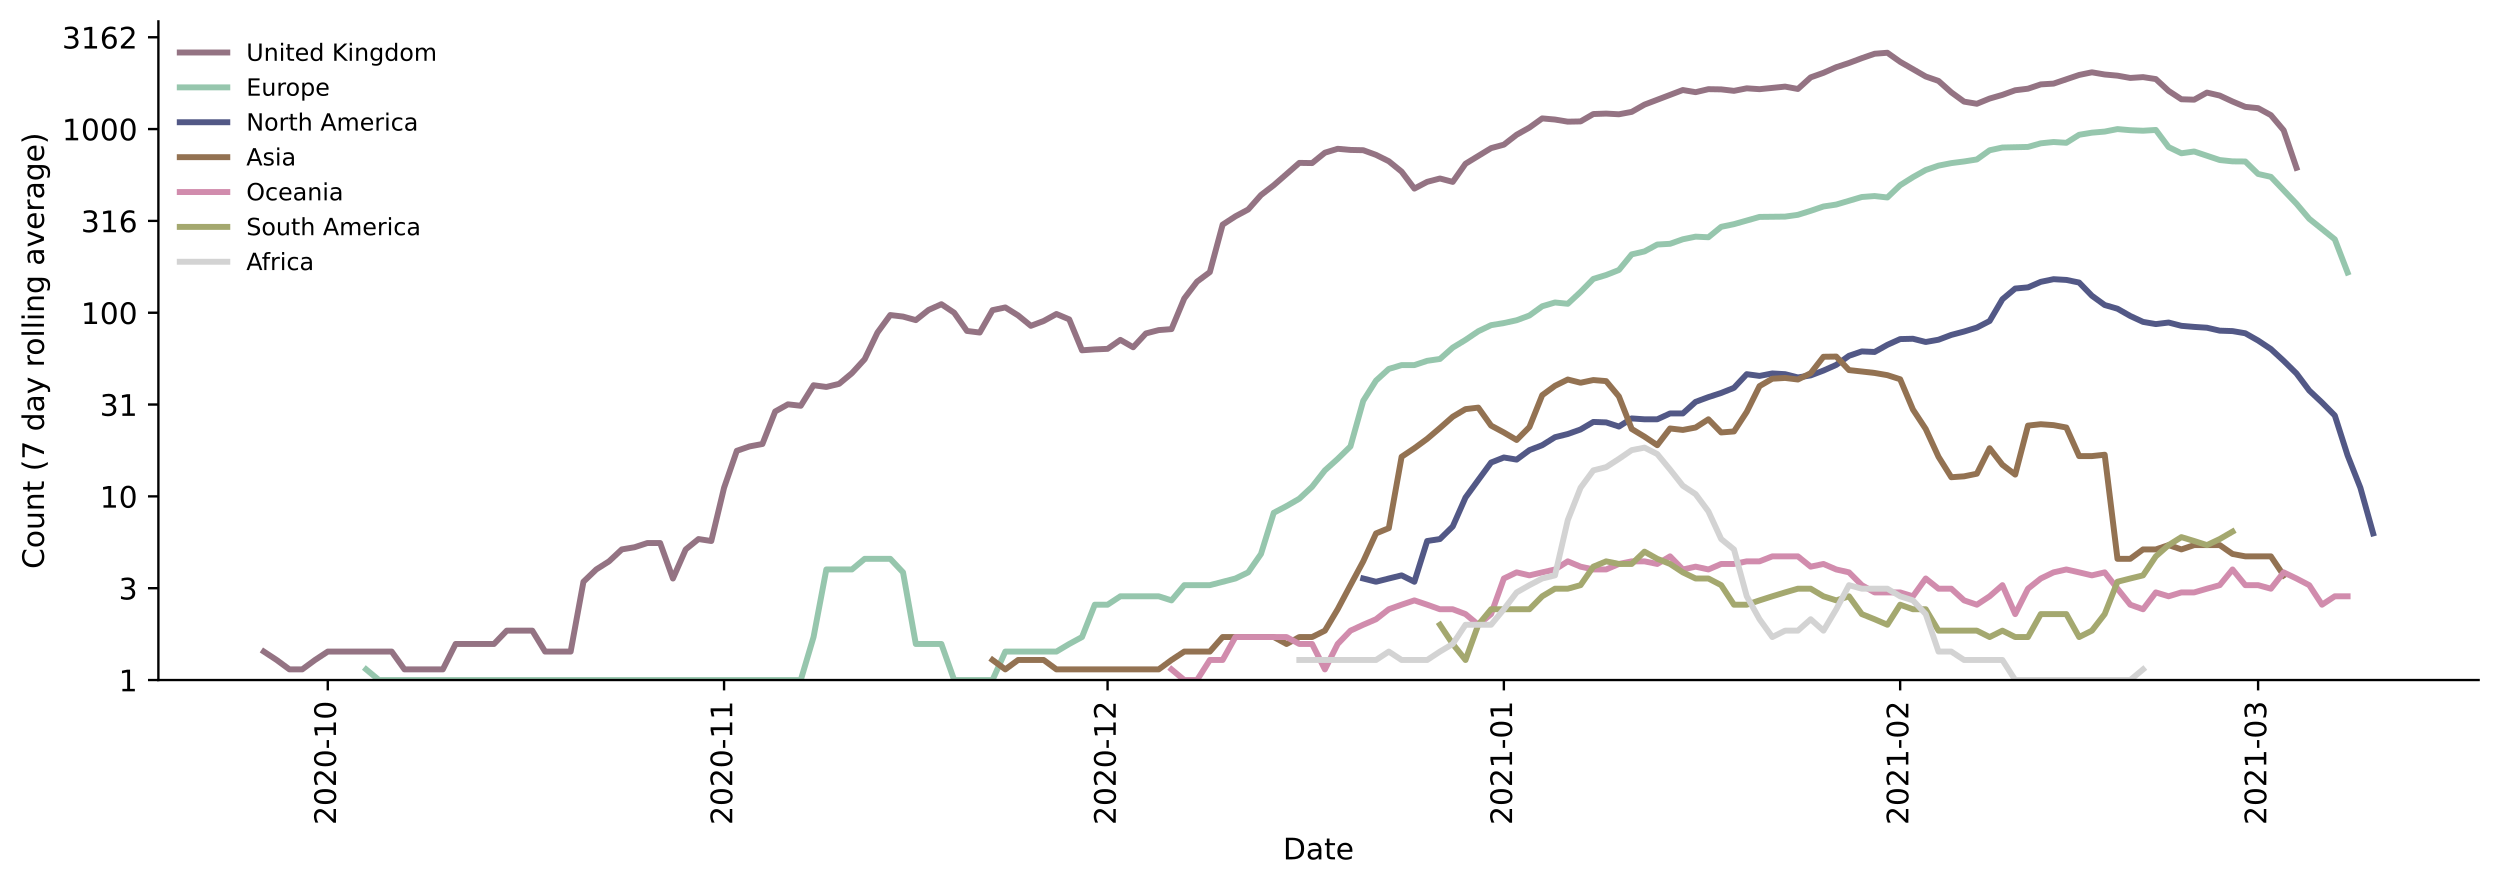 <?xml version="1.0" encoding="utf-8" standalone="no"?>
<!DOCTYPE svg PUBLIC "-//W3C//DTD SVG 1.1//EN"
  "http://www.w3.org/Graphics/SVG/1.1/DTD/svg11.dtd">
<!-- Created with matplotlib (https://matplotlib.org/) -->
<svg height="298.621pt" version="1.1" viewBox="0 0 841.728 298.621" width="841.728pt" xmlns="http://www.w3.org/2000/svg" xmlns:xlink="http://www.w3.org/1999/xlink">
 <defs>
  <style type="text/css">*{stroke-linecap:butt;stroke-linejoin:round;}</style>
 </defs>
 <g id="figure_1">
  <g id="patch_1">
   <path d="M 0 298.621 
L 841.728 298.621 
L 841.728 0 
L 0 0 
z
" style="fill:#ffffff;"/>
  </g>
  <g id="axes_1">
   <g id="patch_2">
    <path d="M 53.328 228.96 
L 834.528 228.96 
L 834.528 7.2 
L 53.328 7.2 
z
" style="fill:#ffffff;"/>
   </g>
   <g id="matplotlib.axis_1">
    <g id="xtick_1">
     <g id="line2d_1">
      <defs>
       <path d="M 0 0 
L 0 3.5 
" id="mac99e9082f" style="stroke:#000000;stroke-width:0.8;"/>
      </defs>
      <g>
       <use style="stroke:#000000;stroke-width:0.8;" x="110.358" xlink:href="#mac99e9082f" y="228.96"/>
      </g>
     </g>
     <g id="text_1">
      <!-- 2020-10 -->
      <g transform="translate(113.117 277.743)rotate(-90)scale(0.1 -0.1)">
       <defs>
        <path d="M 19.188 8.297 
L 53.609 8.297 
L 53.609 0 
L 7.328 0 
L 7.328 8.297 
Q 12.938 14.109 22.625 23.891 
Q 32.328 33.688 34.812 36.531 
Q 39.547 41.844 41.422 45.531 
Q 43.312 49.219 43.312 52.781 
Q 43.312 58.594 39.234 62.25 
Q 35.156 65.922 28.609 65.922 
Q 23.969 65.922 18.812 64.312 
Q 13.672 62.703 7.812 59.422 
L 7.812 69.391 
Q 13.766 71.781 18.938 73 
Q 24.125 74.219 28.422 74.219 
Q 39.75 74.219 46.484 68.547 
Q 53.219 62.891 53.219 53.422 
Q 53.219 48.922 51.531 44.891 
Q 49.859 40.875 45.406 35.406 
Q 44.188 33.984 37.641 27.219 
Q 31.109 20.453 19.188 8.297 
z
" id="DejaVuSans-50"/>
        <path d="M 31.781 66.406 
Q 24.172 66.406 20.328 58.906 
Q 16.5 51.422 16.5 36.375 
Q 16.5 21.391 20.328 13.891 
Q 24.172 6.391 31.781 6.391 
Q 39.453 6.391 43.281 13.891 
Q 47.125 21.391 47.125 36.375 
Q 47.125 51.422 43.281 58.906 
Q 39.453 66.406 31.781 66.406 
z
M 31.781 74.219 
Q 44.047 74.219 50.516 64.516 
Q 56.984 54.828 56.984 36.375 
Q 56.984 17.969 50.516 8.266 
Q 44.047 -1.422 31.781 -1.422 
Q 19.531 -1.422 13.062 8.266 
Q 6.594 17.969 6.594 36.375 
Q 6.594 54.828 13.062 64.516 
Q 19.531 74.219 31.781 74.219 
z
" id="DejaVuSans-48"/>
        <path d="M 4.891 31.391 
L 31.203 31.391 
L 31.203 23.391 
L 4.891 23.391 
z
" id="DejaVuSans-45"/>
        <path d="M 12.406 8.297 
L 28.516 8.297 
L 28.516 63.922 
L 10.984 60.406 
L 10.984 69.391 
L 28.422 72.906 
L 38.281 72.906 
L 38.281 8.297 
L 54.391 8.297 
L 54.391 0 
L 12.406 0 
z
" id="DejaVuSans-49"/>
       </defs>
       <use xlink:href="#DejaVuSans-50"/>
       <use x="63.623" xlink:href="#DejaVuSans-48"/>
       <use x="127.246" xlink:href="#DejaVuSans-50"/>
       <use x="190.869" xlink:href="#DejaVuSans-48"/>
       <use x="254.492" xlink:href="#DejaVuSans-45"/>
       <use x="290.576" xlink:href="#DejaVuSans-49"/>
       <use x="354.199" xlink:href="#DejaVuSans-48"/>
      </g>
     </g>
    </g>
    <g id="xtick_2">
     <g id="line2d_2">
      <g>
       <use style="stroke:#000000;stroke-width:0.8;" x="243.786" xlink:href="#mac99e9082f" y="228.96"/>
      </g>
     </g>
     <g id="text_2">
      <!-- 2020-11 -->
      <g transform="translate(246.545 277.743)rotate(-90)scale(0.1 -0.1)">
       <use xlink:href="#DejaVuSans-50"/>
       <use x="63.623" xlink:href="#DejaVuSans-48"/>
       <use x="127.246" xlink:href="#DejaVuSans-50"/>
       <use x="190.869" xlink:href="#DejaVuSans-48"/>
       <use x="254.492" xlink:href="#DejaVuSans-45"/>
       <use x="290.576" xlink:href="#DejaVuSans-49"/>
       <use x="354.199" xlink:href="#DejaVuSans-49"/>
      </g>
     </g>
    </g>
    <g id="xtick_3">
     <g id="line2d_3">
      <g>
       <use style="stroke:#000000;stroke-width:0.8;" x="372.91" xlink:href="#mac99e9082f" y="228.96"/>
      </g>
     </g>
     <g id="text_3">
      <!-- 2020-12 -->
      <g transform="translate(375.669 277.743)rotate(-90)scale(0.1 -0.1)">
       <use xlink:href="#DejaVuSans-50"/>
       <use x="63.623" xlink:href="#DejaVuSans-48"/>
       <use x="127.246" xlink:href="#DejaVuSans-50"/>
       <use x="190.869" xlink:href="#DejaVuSans-48"/>
       <use x="254.492" xlink:href="#DejaVuSans-45"/>
       <use x="290.576" xlink:href="#DejaVuSans-49"/>
       <use x="354.199" xlink:href="#DejaVuSans-50"/>
      </g>
     </g>
    </g>
    <g id="xtick_4">
     <g id="line2d_4">
      <g>
       <use style="stroke:#000000;stroke-width:0.8;" x="506.338" xlink:href="#mac99e9082f" y="228.96"/>
      </g>
     </g>
     <g id="text_4">
      <!-- 2021-01 -->
      <g transform="translate(509.097 277.743)rotate(-90)scale(0.1 -0.1)">
       <use xlink:href="#DejaVuSans-50"/>
       <use x="63.623" xlink:href="#DejaVuSans-48"/>
       <use x="127.246" xlink:href="#DejaVuSans-50"/>
       <use x="190.869" xlink:href="#DejaVuSans-49"/>
       <use x="254.492" xlink:href="#DejaVuSans-45"/>
       <use x="290.576" xlink:href="#DejaVuSans-48"/>
       <use x="354.199" xlink:href="#DejaVuSans-49"/>
      </g>
     </g>
    </g>
    <g id="xtick_5">
     <g id="line2d_5">
      <g>
       <use style="stroke:#000000;stroke-width:0.8;" x="639.766" xlink:href="#mac99e9082f" y="228.96"/>
      </g>
     </g>
     <g id="text_5">
      <!-- 2021-02 -->
      <g transform="translate(642.526 277.743)rotate(-90)scale(0.1 -0.1)">
       <use xlink:href="#DejaVuSans-50"/>
       <use x="63.623" xlink:href="#DejaVuSans-48"/>
       <use x="127.246" xlink:href="#DejaVuSans-50"/>
       <use x="190.869" xlink:href="#DejaVuSans-49"/>
       <use x="254.492" xlink:href="#DejaVuSans-45"/>
       <use x="290.576" xlink:href="#DejaVuSans-48"/>
       <use x="354.199" xlink:href="#DejaVuSans-50"/>
      </g>
     </g>
    </g>
    <g id="xtick_6">
     <g id="line2d_6">
      <g>
       <use style="stroke:#000000;stroke-width:0.8;" x="760.282" xlink:href="#mac99e9082f" y="228.96"/>
      </g>
     </g>
     <g id="text_6">
      <!-- 2021-03 -->
      <g transform="translate(763.041 277.743)rotate(-90)scale(0.1 -0.1)">
       <defs>
        <path d="M 40.578 39.312 
Q 47.656 37.797 51.625 33 
Q 55.609 28.219 55.609 21.188 
Q 55.609 10.406 48.188 4.484 
Q 40.766 -1.422 27.094 -1.422 
Q 22.516 -1.422 17.656 -0.516 
Q 12.797 0.391 7.625 2.203 
L 7.625 11.719 
Q 11.719 9.328 16.594 8.109 
Q 21.484 6.891 26.812 6.891 
Q 36.078 6.891 40.938 10.547 
Q 45.797 14.203 45.797 21.188 
Q 45.797 27.641 41.281 31.266 
Q 36.766 34.906 28.719 34.906 
L 20.219 34.906 
L 20.219 43.016 
L 29.109 43.016 
Q 36.375 43.016 40.234 45.922 
Q 44.094 48.828 44.094 54.297 
Q 44.094 59.906 40.109 62.906 
Q 36.141 65.922 28.719 65.922 
Q 24.656 65.922 20.016 65.031 
Q 15.375 64.156 9.812 62.312 
L 9.812 71.094 
Q 15.438 72.656 20.344 73.438 
Q 25.25 74.219 29.594 74.219 
Q 40.828 74.219 47.359 69.109 
Q 53.906 64.016 53.906 55.328 
Q 53.906 49.266 50.438 45.094 
Q 46.969 40.922 40.578 39.312 
z
" id="DejaVuSans-51"/>
       </defs>
       <use xlink:href="#DejaVuSans-50"/>
       <use x="63.623" xlink:href="#DejaVuSans-48"/>
       <use x="127.246" xlink:href="#DejaVuSans-50"/>
       <use x="190.869" xlink:href="#DejaVuSans-49"/>
       <use x="254.492" xlink:href="#DejaVuSans-45"/>
       <use x="290.576" xlink:href="#DejaVuSans-48"/>
       <use x="354.199" xlink:href="#DejaVuSans-51"/>
      </g>
     </g>
    </g>
    <g id="text_7">
     <!-- Date -->
     <g transform="translate(431.977 289.341)scale(0.1 -0.1)">
      <defs>
       <path d="M 19.672 64.797 
L 19.672 8.109 
L 31.594 8.109 
Q 46.688 8.109 53.688 14.938 
Q 60.688 21.781 60.688 36.531 
Q 60.688 51.172 53.688 57.984 
Q 46.688 64.797 31.594 64.797 
z
M 9.812 72.906 
L 30.078 72.906 
Q 51.266 72.906 61.172 64.094 
Q 71.094 55.281 71.094 36.531 
Q 71.094 17.672 61.125 8.828 
Q 51.172 0 30.078 0 
L 9.812 0 
z
" id="DejaVuSans-68"/>
       <path d="M 34.281 27.484 
Q 23.391 27.484 19.188 25 
Q 14.984 22.516 14.984 16.5 
Q 14.984 11.719 18.141 8.906 
Q 21.297 6.109 26.703 6.109 
Q 34.188 6.109 38.703 11.406 
Q 43.219 16.703 43.219 25.484 
L 43.219 27.484 
z
M 52.203 31.203 
L 52.203 0 
L 43.219 0 
L 43.219 8.297 
Q 40.141 3.328 35.547 0.953 
Q 30.953 -1.422 24.312 -1.422 
Q 15.922 -1.422 10.953 3.297 
Q 6 8.016 6 15.922 
Q 6 25.141 12.172 29.828 
Q 18.359 34.516 30.609 34.516 
L 43.219 34.516 
L 43.219 35.406 
Q 43.219 41.609 39.141 45 
Q 35.062 48.391 27.688 48.391 
Q 23 48.391 18.547 47.266 
Q 14.109 46.141 10.016 43.891 
L 10.016 52.203 
Q 14.938 54.109 19.578 55.047 
Q 24.219 56 28.609 56 
Q 40.484 56 46.344 49.844 
Q 52.203 43.703 52.203 31.203 
z
" id="DejaVuSans-97"/>
       <path d="M 18.312 70.219 
L 18.312 54.688 
L 36.812 54.688 
L 36.812 47.703 
L 18.312 47.703 
L 18.312 18.016 
Q 18.312 11.328 20.141 9.422 
Q 21.969 7.516 27.594 7.516 
L 36.812 7.516 
L 36.812 0 
L 27.594 0 
Q 17.188 0 13.234 3.875 
Q 9.281 7.766 9.281 18.016 
L 9.281 47.703 
L 2.688 47.703 
L 2.688 54.688 
L 9.281 54.688 
L 9.281 70.219 
z
" id="DejaVuSans-116"/>
       <path d="M 56.203 29.594 
L 56.203 25.203 
L 14.891 25.203 
Q 15.484 15.922 20.484 11.062 
Q 25.484 6.203 34.422 6.203 
Q 39.594 6.203 44.453 7.469 
Q 49.312 8.734 54.109 11.281 
L 54.109 2.781 
Q 49.266 0.734 44.188 -0.344 
Q 39.109 -1.422 33.891 -1.422 
Q 20.797 -1.422 13.156 6.188 
Q 5.516 13.812 5.516 26.812 
Q 5.516 40.234 12.766 48.109 
Q 20.016 56 32.328 56 
Q 43.359 56 49.781 48.891 
Q 56.203 41.797 56.203 29.594 
z
M 47.219 32.234 
Q 47.125 39.594 43.094 43.984 
Q 39.062 48.391 32.422 48.391 
Q 24.906 48.391 20.391 44.141 
Q 15.875 39.891 15.188 32.172 
z
" id="DejaVuSans-101"/>
      </defs>
      <use xlink:href="#DejaVuSans-68"/>
      <use x="77.002" xlink:href="#DejaVuSans-97"/>
      <use x="138.281" xlink:href="#DejaVuSans-116"/>
      <use x="177.49" xlink:href="#DejaVuSans-101"/>
     </g>
    </g>
   </g>
   <g id="matplotlib.axis_2">
    <g id="ytick_1">
     <g id="line2d_7">
      <defs>
       <path d="M 0 0 
L -3.5 0 
" id="m1fc9b72a72" style="stroke:#000000;stroke-width:0.8;"/>
      </defs>
      <g>
       <use style="stroke:#000000;stroke-width:0.8;" x="53.328" xlink:href="#m1fc9b72a72" y="228.96"/>
      </g>
     </g>
     <g id="text_8">
      <!-- 1 -->
      <g transform="translate(39.966 232.759)scale(0.1 -0.1)">
       <use xlink:href="#DejaVuSans-49"/>
      </g>
     </g>
    </g>
    <g id="ytick_2">
     <g id="line2d_8">
      <g>
       <use style="stroke:#000000;stroke-width:0.8;" x="53.328" xlink:href="#m1fc9b72a72" y="198.043"/>
      </g>
     </g>
     <g id="text_9">
      <!-- 3 -->
      <g transform="translate(39.966 201.842)scale(0.1 -0.1)">
       <use xlink:href="#DejaVuSans-51"/>
      </g>
     </g>
    </g>
    <g id="ytick_3">
     <g id="line2d_9">
      <g>
       <use style="stroke:#000000;stroke-width:0.8;" x="53.328" xlink:href="#m1fc9b72a72" y="167.126"/>
      </g>
     </g>
     <g id="text_10">
      <!-- 10 -->
      <g transform="translate(33.603 170.925)scale(0.1 -0.1)">
       <use xlink:href="#DejaVuSans-49"/>
       <use x="63.623" xlink:href="#DejaVuSans-48"/>
      </g>
     </g>
    </g>
    <g id="ytick_4">
     <g id="line2d_10">
      <g>
       <use style="stroke:#000000;stroke-width:0.8;" x="53.328" xlink:href="#m1fc9b72a72" y="136.209"/>
      </g>
     </g>
     <g id="text_11">
      <!-- 31 -->
      <g transform="translate(33.603 140.008)scale(0.1 -0.1)">
       <use xlink:href="#DejaVuSans-51"/>
       <use x="63.623" xlink:href="#DejaVuSans-49"/>
      </g>
     </g>
    </g>
    <g id="ytick_5">
     <g id="line2d_11">
      <g>
       <use style="stroke:#000000;stroke-width:0.8;" x="53.328" xlink:href="#m1fc9b72a72" y="105.292"/>
      </g>
     </g>
     <g id="text_12">
      <!-- 100 -->
      <g transform="translate(27.241 109.091)scale(0.1 -0.1)">
       <use xlink:href="#DejaVuSans-49"/>
       <use x="63.623" xlink:href="#DejaVuSans-48"/>
       <use x="127.246" xlink:href="#DejaVuSans-48"/>
      </g>
     </g>
    </g>
    <g id="ytick_6">
     <g id="line2d_12">
      <g>
       <use style="stroke:#000000;stroke-width:0.8;" x="53.328" xlink:href="#m1fc9b72a72" y="74.375"/>
      </g>
     </g>
     <g id="text_13">
      <!-- 316 -->
      <g transform="translate(27.241 78.174)scale(0.1 -0.1)">
       <defs>
        <path d="M 33.016 40.375 
Q 26.375 40.375 22.484 35.828 
Q 18.609 31.297 18.609 23.391 
Q 18.609 15.531 22.484 10.953 
Q 26.375 6.391 33.016 6.391 
Q 39.656 6.391 43.531 10.953 
Q 47.406 15.531 47.406 23.391 
Q 47.406 31.297 43.531 35.828 
Q 39.656 40.375 33.016 40.375 
z
M 52.594 71.297 
L 52.594 62.312 
Q 48.875 64.062 45.094 64.984 
Q 41.312 65.922 37.594 65.922 
Q 27.828 65.922 22.672 59.328 
Q 17.531 52.734 16.797 39.406 
Q 19.672 43.656 24.016 45.922 
Q 28.375 48.188 33.594 48.188 
Q 44.578 48.188 50.953 41.516 
Q 57.328 34.859 57.328 23.391 
Q 57.328 12.156 50.688 5.359 
Q 44.047 -1.422 33.016 -1.422 
Q 20.359 -1.422 13.672 8.266 
Q 6.984 17.969 6.984 36.375 
Q 6.984 53.656 15.188 63.938 
Q 23.391 74.219 37.203 74.219 
Q 40.922 74.219 44.703 73.484 
Q 48.484 72.75 52.594 71.297 
z
" id="DejaVuSans-54"/>
       </defs>
       <use xlink:href="#DejaVuSans-51"/>
       <use x="63.623" xlink:href="#DejaVuSans-49"/>
       <use x="127.246" xlink:href="#DejaVuSans-54"/>
      </g>
     </g>
    </g>
    <g id="ytick_7">
     <g id="line2d_13">
      <g>
       <use style="stroke:#000000;stroke-width:0.8;" x="53.328" xlink:href="#m1fc9b72a72" y="43.458"/>
      </g>
     </g>
     <g id="text_14">
      <!-- 1000 -->
      <g transform="translate(20.878 47.257)scale(0.1 -0.1)">
       <use xlink:href="#DejaVuSans-49"/>
       <use x="63.623" xlink:href="#DejaVuSans-48"/>
       <use x="127.246" xlink:href="#DejaVuSans-48"/>
       <use x="190.869" xlink:href="#DejaVuSans-48"/>
      </g>
     </g>
    </g>
    <g id="ytick_8">
     <g id="line2d_14">
      <g>
       <use style="stroke:#000000;stroke-width:0.8;" x="53.328" xlink:href="#m1fc9b72a72" y="12.541"/>
      </g>
     </g>
     <g id="text_15">
      <!-- 3162 -->
      <g transform="translate(20.878 16.34)scale(0.1 -0.1)">
       <use xlink:href="#DejaVuSans-51"/>
       <use x="63.623" xlink:href="#DejaVuSans-49"/>
       <use x="127.246" xlink:href="#DejaVuSans-54"/>
       <use x="190.869" xlink:href="#DejaVuSans-50"/>
      </g>
     </g>
    </g>
    <g id="text_16">
     <!-- Count (7 day rolling average) -->
     <g transform="translate(14.798 191.548)rotate(-90)scale(0.1 -0.1)">
      <defs>
       <path d="M 64.406 67.281 
L 64.406 56.891 
Q 59.422 61.531 53.781 63.812 
Q 48.141 66.109 41.797 66.109 
Q 29.297 66.109 22.656 58.469 
Q 16.016 50.828 16.016 36.375 
Q 16.016 21.969 22.656 14.328 
Q 29.297 6.688 41.797 6.688 
Q 48.141 6.688 53.781 8.984 
Q 59.422 11.281 64.406 15.922 
L 64.406 5.609 
Q 59.234 2.094 53.438 0.328 
Q 47.656 -1.422 41.219 -1.422 
Q 24.656 -1.422 15.125 8.703 
Q 5.609 18.844 5.609 36.375 
Q 5.609 53.953 15.125 64.078 
Q 24.656 74.219 41.219 74.219 
Q 47.75 74.219 53.531 72.484 
Q 59.328 70.75 64.406 67.281 
z
" id="DejaVuSans-67"/>
       <path d="M 30.609 48.391 
Q 23.391 48.391 19.188 42.75 
Q 14.984 37.109 14.984 27.297 
Q 14.984 17.484 19.156 11.844 
Q 23.344 6.203 30.609 6.203 
Q 37.797 6.203 41.984 11.859 
Q 46.188 17.531 46.188 27.297 
Q 46.188 37.016 41.984 42.703 
Q 37.797 48.391 30.609 48.391 
z
M 30.609 56 
Q 42.328 56 49.016 48.375 
Q 55.719 40.766 55.719 27.297 
Q 55.719 13.875 49.016 6.219 
Q 42.328 -1.422 30.609 -1.422 
Q 18.844 -1.422 12.172 6.219 
Q 5.516 13.875 5.516 27.297 
Q 5.516 40.766 12.172 48.375 
Q 18.844 56 30.609 56 
z
" id="DejaVuSans-111"/>
       <path d="M 8.5 21.578 
L 8.5 54.688 
L 17.484 54.688 
L 17.484 21.922 
Q 17.484 14.156 20.5 10.266 
Q 23.531 6.391 29.594 6.391 
Q 36.859 6.391 41.078 11.031 
Q 45.312 15.672 45.312 23.688 
L 45.312 54.688 
L 54.297 54.688 
L 54.297 0 
L 45.312 0 
L 45.312 8.406 
Q 42.047 3.422 37.719 1 
Q 33.406 -1.422 27.688 -1.422 
Q 18.266 -1.422 13.375 4.438 
Q 8.5 10.297 8.5 21.578 
z
M 31.109 56 
z
" id="DejaVuSans-117"/>
       <path d="M 54.891 33.016 
L 54.891 0 
L 45.906 0 
L 45.906 32.719 
Q 45.906 40.484 42.875 44.328 
Q 39.844 48.188 33.797 48.188 
Q 26.516 48.188 22.312 43.547 
Q 18.109 38.922 18.109 30.906 
L 18.109 0 
L 9.078 0 
L 9.078 54.688 
L 18.109 54.688 
L 18.109 46.188 
Q 21.344 51.125 25.703 53.562 
Q 30.078 56 35.797 56 
Q 45.219 56 50.047 50.172 
Q 54.891 44.344 54.891 33.016 
z
" id="DejaVuSans-110"/>
       <path id="DejaVuSans-32"/>
       <path d="M 31 75.875 
Q 24.469 64.656 21.281 53.656 
Q 18.109 42.672 18.109 31.391 
Q 18.109 20.125 21.312 9.062 
Q 24.516 -2 31 -13.188 
L 23.188 -13.188 
Q 15.875 -1.703 12.234 9.375 
Q 8.594 20.453 8.594 31.391 
Q 8.594 42.281 12.203 53.312 
Q 15.828 64.359 23.188 75.875 
z
" id="DejaVuSans-40"/>
       <path d="M 8.203 72.906 
L 55.078 72.906 
L 55.078 68.703 
L 28.609 0 
L 18.312 0 
L 43.219 64.594 
L 8.203 64.594 
z
" id="DejaVuSans-55"/>
       <path d="M 45.406 46.391 
L 45.406 75.984 
L 54.391 75.984 
L 54.391 0 
L 45.406 0 
L 45.406 8.203 
Q 42.578 3.328 38.25 0.953 
Q 33.938 -1.422 27.875 -1.422 
Q 17.969 -1.422 11.734 6.484 
Q 5.516 14.406 5.516 27.297 
Q 5.516 40.188 11.734 48.094 
Q 17.969 56 27.875 56 
Q 33.938 56 38.25 53.625 
Q 42.578 51.266 45.406 46.391 
z
M 14.797 27.297 
Q 14.797 17.391 18.875 11.75 
Q 22.953 6.109 30.078 6.109 
Q 37.203 6.109 41.297 11.75 
Q 45.406 17.391 45.406 27.297 
Q 45.406 37.203 41.297 42.844 
Q 37.203 48.484 30.078 48.484 
Q 22.953 48.484 18.875 42.844 
Q 14.797 37.203 14.797 27.297 
z
" id="DejaVuSans-100"/>
       <path d="M 32.172 -5.078 
Q 28.375 -14.844 24.75 -17.812 
Q 21.141 -20.797 15.094 -20.797 
L 7.906 -20.797 
L 7.906 -13.281 
L 13.188 -13.281 
Q 16.891 -13.281 18.938 -11.516 
Q 21 -9.766 23.484 -3.219 
L 25.094 0.875 
L 2.984 54.688 
L 12.5 54.688 
L 29.594 11.922 
L 46.688 54.688 
L 56.203 54.688 
z
" id="DejaVuSans-121"/>
       <path d="M 41.109 46.297 
Q 39.594 47.172 37.812 47.578 
Q 36.031 48 33.891 48 
Q 26.266 48 22.188 43.047 
Q 18.109 38.094 18.109 28.812 
L 18.109 0 
L 9.078 0 
L 9.078 54.688 
L 18.109 54.688 
L 18.109 46.188 
Q 20.953 51.172 25.484 53.578 
Q 30.031 56 36.531 56 
Q 37.453 56 38.578 55.875 
Q 39.703 55.766 41.062 55.516 
z
" id="DejaVuSans-114"/>
       <path d="M 9.422 75.984 
L 18.406 75.984 
L 18.406 0 
L 9.422 0 
z
" id="DejaVuSans-108"/>
       <path d="M 9.422 54.688 
L 18.406 54.688 
L 18.406 0 
L 9.422 0 
z
M 9.422 75.984 
L 18.406 75.984 
L 18.406 64.594 
L 9.422 64.594 
z
" id="DejaVuSans-105"/>
       <path d="M 45.406 27.984 
Q 45.406 37.75 41.375 43.109 
Q 37.359 48.484 30.078 48.484 
Q 22.859 48.484 18.828 43.109 
Q 14.797 37.75 14.797 27.984 
Q 14.797 18.266 18.828 12.891 
Q 22.859 7.516 30.078 7.516 
Q 37.359 7.516 41.375 12.891 
Q 45.406 18.266 45.406 27.984 
z
M 54.391 6.781 
Q 54.391 -7.172 48.188 -13.984 
Q 42 -20.797 29.203 -20.797 
Q 24.469 -20.797 20.266 -20.094 
Q 16.062 -19.391 12.109 -17.922 
L 12.109 -9.188 
Q 16.062 -11.328 19.922 -12.344 
Q 23.781 -13.375 27.781 -13.375 
Q 36.625 -13.375 41.016 -8.766 
Q 45.406 -4.156 45.406 5.172 
L 45.406 9.625 
Q 42.625 4.781 38.281 2.391 
Q 33.938 0 27.875 0 
Q 17.828 0 11.672 7.656 
Q 5.516 15.328 5.516 27.984 
Q 5.516 40.672 11.672 48.328 
Q 17.828 56 27.875 56 
Q 33.938 56 38.281 53.609 
Q 42.625 51.219 45.406 46.391 
L 45.406 54.688 
L 54.391 54.688 
z
" id="DejaVuSans-103"/>
       <path d="M 2.984 54.688 
L 12.5 54.688 
L 29.594 8.797 
L 46.688 54.688 
L 56.203 54.688 
L 35.688 0 
L 23.484 0 
z
" id="DejaVuSans-118"/>
       <path d="M 8.016 75.875 
L 15.828 75.875 
Q 23.141 64.359 26.781 53.312 
Q 30.422 42.281 30.422 31.391 
Q 30.422 20.453 26.781 9.375 
Q 23.141 -1.703 15.828 -13.188 
L 8.016 -13.188 
Q 14.5 -2 17.703 9.062 
Q 20.906 20.125 20.906 31.391 
Q 20.906 42.672 17.703 53.656 
Q 14.5 64.656 8.016 75.875 
z
" id="DejaVuSans-41"/>
      </defs>
      <use xlink:href="#DejaVuSans-67"/>
      <use x="69.824" xlink:href="#DejaVuSans-111"/>
      <use x="131.006" xlink:href="#DejaVuSans-117"/>
      <use x="194.385" xlink:href="#DejaVuSans-110"/>
      <use x="257.764" xlink:href="#DejaVuSans-116"/>
      <use x="296.973" xlink:href="#DejaVuSans-32"/>
      <use x="328.76" xlink:href="#DejaVuSans-40"/>
      <use x="367.773" xlink:href="#DejaVuSans-55"/>
      <use x="431.396" xlink:href="#DejaVuSans-32"/>
      <use x="463.184" xlink:href="#DejaVuSans-100"/>
      <use x="526.66" xlink:href="#DejaVuSans-97"/>
      <use x="587.939" xlink:href="#DejaVuSans-121"/>
      <use x="647.119" xlink:href="#DejaVuSans-32"/>
      <use x="678.906" xlink:href="#DejaVuSans-114"/>
      <use x="717.77" xlink:href="#DejaVuSans-111"/>
      <use x="778.951" xlink:href="#DejaVuSans-108"/>
      <use x="806.734" xlink:href="#DejaVuSans-108"/>
      <use x="834.518" xlink:href="#DejaVuSans-105"/>
      <use x="862.301" xlink:href="#DejaVuSans-110"/>
      <use x="925.68" xlink:href="#DejaVuSans-103"/>
      <use x="989.156" xlink:href="#DejaVuSans-32"/>
      <use x="1020.943" xlink:href="#DejaVuSans-97"/>
      <use x="1082.223" xlink:href="#DejaVuSans-118"/>
      <use x="1141.402" xlink:href="#DejaVuSans-101"/>
      <use x="1202.926" xlink:href="#DejaVuSans-114"/>
      <use x="1244.039" xlink:href="#DejaVuSans-97"/>
      <use x="1305.318" xlink:href="#DejaVuSans-103"/>
      <use x="1368.795" xlink:href="#DejaVuSans-101"/>
      <use x="1430.318" xlink:href="#DejaVuSans-41"/>
     </g>
    </g>
   </g>
   <g id="line2d_15">
    <path clip-path="url(#p0f05a45fe4)" d="M 88.837 219.382 
L 93.141 222.211 
L 97.445 225.374 
L 101.75 225.374 
L 106.054 222.211 
L 110.358 219.382 
L 131.879 219.382 
L 136.183 225.374 
L 149.095 225.374 
L 153.399 216.822 
L 166.312 216.822 
L 170.616 212.336 
L 179.224 212.336 
L 183.528 219.382 
L 192.136 219.382 
L 196.441 195.872 
L 200.745 191.732 
L 205.049 188.999 
L 209.353 184.983 
L 213.657 184.248 
L 217.961 182.834 
L 222.265 182.834 
L 226.569 194.776 
L 230.874 184.983 
L 235.178 181.491 
L 239.482 182.154 
L 243.786 164.22 
L 248.09 151.771 
L 252.394 150.296 
L 256.698 149.489 
L 261.003 138.534 
L 265.307 136.131 
L 269.611 136.62 
L 273.915 129.707 
L 278.219 130.285 
L 282.523 129.235 
L 286.827 125.649 
L 291.131 120.931 
L 295.436 111.964 
L 299.74 106.07 
L 304.044 106.589 
L 308.348 107.782 
L 312.652 104.35 
L 316.956 102.42 
L 321.26 105.292 
L 325.564 111.428 
L 329.869 111.964 
L 334.173 104.424 
L 338.477 103.511 
L 342.781 106.189 
L 347.085 109.701 
L 351.389 108.079 
L 355.693 105.717 
L 359.998 107.531 
L 364.302 117.944 
L 368.606 117.639 
L 372.91 117.457 
L 377.214 114.435 
L 381.518 116.919 
L 385.822 112.261 
L 390.126 111.141 
L 394.431 110.809 
L 398.735 100.492 
L 403.039 94.816 
L 407.343 91.612 
L 411.647 75.637 
L 415.951 72.838 
L 420.255 70.534 
L 424.56 65.671 
L 428.864 62.365 
L 437.472 54.838 
L 441.776 54.908 
L 446.08 51.414 
L 450.384 50.096 
L 454.688 50.482 
L 458.993 50.576 
L 463.297 52.147 
L 467.601 54.287 
L 471.905 57.79 
L 476.209 63.498 
L 480.513 61.226 
L 484.817 60.098 
L 489.122 61.241 
L 493.426 55.127 
L 502.034 49.876 
L 506.338 48.703 
L 510.642 45.361 
L 514.946 42.956 
L 519.25 39.865 
L 523.555 40.251 
L 527.859 40.965 
L 532.163 40.881 
L 536.467 38.393 
L 540.771 38.241 
L 545.075 38.479 
L 549.379 37.669 
L 553.683 35.226 
L 566.596 30.307 
L 570.9 31.038 
L 575.204 30.022 
L 579.508 30.094 
L 583.812 30.588 
L 588.117 29.737 
L 592.421 30.026 
L 601.029 29.159 
L 605.333 29.961 
L 609.637 26.05 
L 613.941 24.525 
L 618.245 22.62 
L 622.55 21.203 
L 626.854 19.583 
L 631.158 18.098 
L 635.462 17.76 
L 639.766 20.812 
L 648.374 25.755 
L 652.679 27.248 
L 656.983 31.089 
L 661.287 34.217 
L 665.591 34.937 
L 669.895 33.182 
L 674.199 31.94 
L 678.503 30.389 
L 682.807 29.864 
L 687.112 28.414 
L 691.416 28.151 
L 700.024 25.236 
L 704.328 24.346 
L 708.632 25.081 
L 712.936 25.473 
L 717.241 26.244 
L 721.545 25.962 
L 725.849 26.624 
L 730.153 30.605 
L 734.457 33.422 
L 738.761 33.562 
L 743.065 31.172 
L 747.369 32.176 
L 751.674 34.177 
L 755.978 35.982 
L 760.282 36.412 
L 764.586 38.761 
L 768.89 43.864 
L 773.194 56.494 
L 773.194 56.494 
" style="fill:none;stroke:#947383;stroke-linecap:square;stroke-width:2;"/>
   </g>
   <g id="line2d_16">
    <path clip-path="url(#p0f05a45fe4)" d="M 123.27 225.374 
L 127.574 228.96 
L 269.611 228.96 
L 273.915 214.486 
L 278.219 191.732 
L 286.827 191.732 
L 291.131 188.146 
L 299.74 188.146 
L 304.044 192.709 
L 308.348 216.822 
L 316.956 216.822 
L 321.26 228.96 
L 334.173 228.96 
L 338.477 219.382 
L 355.693 219.382 
L 359.998 216.822 
L 364.302 214.486 
L 368.606 203.597 
L 372.91 203.597 
L 377.214 200.768 
L 390.126 200.768 
L 394.431 202.145 
L 398.735 197.015 
L 407.343 197.015 
L 415.951 194.776 
L 420.255 192.709 
L 424.56 186.518 
L 428.864 172.643 
L 433.168 170.385 
L 437.472 167.904 
L 441.776 163.878 
L 446.08 158.366 
L 450.384 154.504 
L 454.688 150.296 
L 458.993 134.948 
L 463.297 128.135 
L 467.601 124.214 
L 471.905 122.926 
L 476.209 122.926 
L 480.513 121.486 
L 484.817 120.862 
L 489.122 117.038 
L 493.426 114.435 
L 497.73 111.525 
L 502.034 109.476 
L 506.338 108.768 
L 510.642 107.825 
L 514.946 106.229 
L 519.25 103.119 
L 523.555 101.841 
L 527.859 102.283 
L 532.163 98.276 
L 536.467 93.897 
L 540.771 92.598 
L 545.075 90.907 
L 549.379 85.643 
L 553.683 84.647 
L 557.988 82.331 
L 562.292 82.087 
L 566.596 80.563 
L 570.9 79.677 
L 575.204 79.884 
L 579.508 76.371 
L 583.812 75.472 
L 592.421 73.033 
L 601.029 72.929 
L 605.333 72.327 
L 609.637 70.99 
L 613.941 69.522 
L 618.245 68.872 
L 626.854 66.328 
L 631.158 66.006 
L 635.462 66.49 
L 639.766 62.357 
L 644.07 59.652 
L 648.374 57.24 
L 652.679 55.768 
L 656.983 54.92 
L 661.287 54.367 
L 665.591 53.685 
L 669.895 50.596 
L 674.199 49.667 
L 682.807 49.469 
L 687.112 48.254 
L 691.416 47.813 
L 695.72 48.081 
L 700.024 45.378 
L 704.328 44.67 
L 708.632 44.303 
L 712.936 43.462 
L 717.241 43.836 
L 721.545 44.016 
L 725.849 43.751 
L 730.153 49.527 
L 734.457 51.606 
L 738.761 51.005 
L 747.369 53.882 
L 751.674 54.333 
L 755.978 54.373 
L 760.282 58.567 
L 764.586 59.54 
L 773.194 68.587 
L 777.498 73.664 
L 786.107 80.578 
L 790.411 91.751 
L 790.411 91.751 
" style="fill:none;stroke:#96c6ad;stroke-linecap:square;stroke-width:2;"/>
   </g>
   <g id="line2d_17">
    <path clip-path="url(#p0f05a45fe4)" d="M 458.993 194.776 
L 463.297 195.872 
L 467.601 194.776 
L 471.905 193.722 
L 476.209 195.872 
L 480.513 182.154 
L 484.817 181.491 
L 489.122 177.258 
L 493.426 167.512 
L 497.73 161.598 
L 502.034 155.731 
L 506.338 154.029 
L 510.642 154.745 
L 514.946 151.555 
L 519.25 149.889 
L 523.555 147.202 
L 527.859 146.128 
L 532.163 144.593 
L 536.467 142.063 
L 540.771 142.215 
L 545.075 143.616 
L 549.379 140.883 
L 553.683 141.173 
L 557.988 141.173 
L 562.292 139.204 
L 566.596 139.204 
L 570.9 135.298 
L 575.204 133.704 
L 579.508 132.305 
L 583.812 130.578 
L 588.117 125.979 
L 592.421 126.565 
L 596.725 125.731 
L 601.029 125.979 
L 605.333 127.078 
L 609.637 126.396 
L 613.941 124.763 
L 618.245 122.853 
L 622.55 119.788 
L 626.854 118.315 
L 631.158 118.503 
L 635.462 116.104 
L 639.766 114.167 
L 644.07 114.06 
L 648.374 115.146 
L 652.679 114.381 
L 656.983 112.763 
L 661.287 111.622 
L 665.591 110.296 
L 669.895 108.079 
L 674.199 100.75 
L 678.503 97.148 
L 682.807 96.754 
L 687.112 94.894 
L 691.416 93.997 
L 695.72 94.25 
L 700.024 95.129 
L 704.328 99.577 
L 708.632 102.698 
L 712.936 103.945 
L 717.241 106.388 
L 721.545 108.378 
L 725.849 109.12 
L 730.153 108.594 
L 734.457 109.701 
L 738.761 110.065 
L 743.065 110.342 
L 747.369 111.332 
L 751.674 111.477 
L 755.978 112.211 
L 760.282 114.652 
L 764.586 117.517 
L 768.89 121.486 
L 773.194 125.731 
L 777.498 131.478 
L 781.803 135.533 
L 786.107 139.891 
L 790.411 153.332 
L 794.715 164.22 
L 799.019 179.594 
" style="fill:none;stroke:#525886;stroke-linecap:square;stroke-width:2;"/>
   </g>
   <g id="line2d_18">
    <path clip-path="url(#p0f05a45fe4)" d="M 334.173 222.211 
L 338.477 225.374 
L 342.781 222.211 
L 347.085 222.211 
L 351.389 222.211 
L 355.693 225.374 
L 359.998 225.374 
L 364.302 225.374 
L 368.606 225.374 
L 372.91 225.374 
L 377.214 225.374 
L 381.518 225.374 
L 385.822 225.374 
L 390.126 225.374 
L 394.431 222.211 
L 398.735 219.382 
L 403.039 219.382 
L 407.343 219.382 
L 411.647 214.486 
L 415.951 214.486 
L 420.255 214.486 
L 424.56 214.486 
L 428.864 214.486 
L 433.168 216.822 
L 437.472 214.486 
L 441.776 214.486 
L 446.08 212.336 
L 450.384 205.132 
L 454.688 197.015 
L 458.993 188.999 
L 463.297 179.594 
L 467.601 177.823 
L 471.905 153.795 
L 476.209 150.918 
L 480.513 147.756 
L 484.817 144.1 
L 489.122 140.311 
L 493.426 137.752 
L 497.73 137.243 
L 502.034 143.298 
L 506.338 145.606 
L 510.642 148.131 
L 514.946 143.776 
L 519.25 133.049 
L 523.555 129.898 
L 527.859 127.778 
L 532.163 128.863 
L 536.467 127.956 
L 540.771 128.315 
L 545.075 133.484 
L 549.379 144.427 
L 553.683 147.02 
L 557.988 149.889 
L 562.292 144.263 
L 566.596 144.759 
L 570.9 143.938 
L 575.204 141.173 
L 579.508 145.606 
L 583.812 145.264 
L 588.117 138.667 
L 592.421 129.994 
L 596.725 127.514 
L 601.029 127.252 
L 605.333 127.778 
L 609.637 125.649 
L 613.941 120.119 
L 618.245 120.053 
L 622.55 124.605 
L 626.854 125.082 
L 631.158 125.567 
L 635.462 126.312 
L 639.766 127.69 
L 644.07 137.881 
L 648.374 144.427 
L 652.679 153.795 
L 656.983 160.677 
L 661.287 160.377 
L 665.591 159.497 
L 669.895 150.918 
L 674.199 156.494 
L 678.503 159.787 
L 682.807 143.298 
L 687.112 142.828 
L 691.416 143.141 
L 695.72 143.938 
L 700.024 153.562 
L 704.328 153.562 
L 708.632 153.103 
L 712.936 188.146 
L 717.241 188.146 
L 721.545 184.983 
L 725.849 184.983 
L 730.153 183.531 
L 734.457 184.983 
L 738.761 183.531 
L 743.065 183.531 
L 747.369 183.531 
L 751.674 186.518 
L 755.978 187.32 
L 760.282 187.32 
L 764.586 187.32 
L 768.89 193.722 
" style="fill:none;stroke:#937252;stroke-linecap:square;stroke-width:2;"/>
   </g>
   <g id="line2d_19">
    <path clip-path="url(#p0f05a45fe4)" d="M 394.431 225.374 
L 398.735 228.96 
L 403.039 228.96 
L 407.343 222.211 
L 411.647 222.211 
L 415.951 214.486 
L 420.255 214.486 
L 424.56 214.486 
L 428.864 214.486 
L 433.168 214.486 
L 437.472 216.822 
L 441.776 216.822 
L 446.08 225.374 
L 450.384 216.822 
L 454.688 212.336 
L 458.993 210.346 
L 463.297 208.493 
L 467.601 205.132 
L 471.905 203.597 
L 476.209 202.145 
L 480.513 203.597 
L 484.817 205.132 
L 489.122 205.132 
L 493.426 206.76 
L 497.73 210.346 
L 502.034 206.76 
L 506.338 194.776 
L 510.642 192.709 
L 514.946 193.722 
L 519.25 192.709 
L 523.555 191.732 
L 527.859 188.999 
L 532.163 190.79 
L 536.467 191.732 
L 540.771 191.732 
L 545.075 189.879 
L 549.379 188.999 
L 553.683 188.999 
L 557.988 189.879 
L 562.292 187.32 
L 566.596 191.732 
L 570.9 190.79 
L 575.204 191.732 
L 579.508 189.879 
L 583.812 189.879 
L 588.117 188.999 
L 592.421 188.999 
L 596.725 187.32 
L 601.029 187.32 
L 605.333 187.32 
L 609.637 190.79 
L 613.941 189.879 
L 618.245 191.732 
L 622.55 192.709 
L 626.854 197.015 
L 631.158 199.458 
L 635.462 199.458 
L 639.766 199.458 
L 644.07 200.768 
L 648.374 194.776 
L 652.679 198.208 
L 656.983 198.208 
L 661.287 202.145 
L 665.591 203.597 
L 669.895 200.768 
L 674.199 197.015 
L 678.503 206.76 
L 682.807 198.208 
L 687.112 194.776 
L 691.416 192.709 
L 695.72 191.732 
L 700.024 192.709 
L 704.328 193.722 
L 708.632 192.709 
L 712.936 198.208 
L 717.241 203.597 
L 721.545 205.132 
L 725.849 199.458 
L 730.153 200.768 
L 734.457 199.458 
L 738.761 199.458 
L 743.065 198.208 
L 747.369 197.015 
L 751.674 191.732 
L 755.978 197.015 
L 760.282 197.015 
L 764.586 198.208 
L 768.89 192.709 
L 773.194 194.776 
L 777.498 197.015 
L 781.803 203.597 
L 786.107 200.768 
L 790.411 200.768 
" style="fill:none;stroke:#d18cad;stroke-linecap:square;stroke-width:2;"/>
   </g>
   <g id="line2d_20">
    <path clip-path="url(#p0f05a45fe4)" d="M 484.817 210.346 
L 489.122 216.822 
L 493.426 222.211 
L 497.73 210.346 
L 502.034 205.132 
L 506.338 205.132 
L 510.642 205.132 
L 514.946 205.132 
L 519.25 200.768 
L 523.555 198.208 
L 527.859 198.208 
L 532.163 197.015 
L 536.467 190.79 
L 540.771 188.999 
L 545.075 189.879 
L 549.379 189.879 
L 553.683 185.74 
L 557.988 188.146 
L 562.292 189.879 
L 566.596 192.709 
L 570.9 194.776 
L 575.204 194.776 
L 579.508 197.015 
L 583.812 203.597 
L 588.117 203.597 
L 592.421 202.145 
L 596.725 200.768 
L 601.029 199.458 
L 605.333 198.208 
L 609.637 198.208 
L 613.941 200.768 
L 618.245 202.145 
L 622.55 200.768 
L 626.854 206.76 
L 631.158 208.493 
L 635.462 210.346 
L 639.766 203.597 
L 644.07 205.132 
L 648.374 205.132 
L 652.679 212.336 
L 656.983 212.336 
L 661.287 212.336 
L 665.591 212.336 
L 669.895 214.486 
L 674.199 212.336 
L 678.503 214.486 
L 682.807 214.486 
L 687.112 206.76 
L 691.416 206.76 
L 695.72 206.76 
L 700.024 214.486 
L 704.328 212.336 
L 708.632 206.76 
L 712.936 195.872 
L 717.241 194.776 
L 721.545 193.722 
L 725.849 187.32 
L 730.153 183.531 
L 734.457 180.844 
L 738.761 182.154 
L 743.065 183.531 
L 747.369 181.491 
L 751.674 178.991 
" style="fill:none;stroke:#a4a86f;stroke-linecap:square;stroke-width:2;"/>
   </g>
   <g id="line2d_21">
    <path clip-path="url(#p0f05a45fe4)" d="M 437.472 222.211 
L 441.776 222.211 
L 446.08 222.211 
L 450.384 222.211 
L 454.688 222.211 
L 458.993 222.211 
L 463.297 222.211 
L 467.601 219.382 
L 471.905 222.211 
L 476.209 222.211 
L 480.513 222.211 
L 484.817 219.382 
L 489.122 216.822 
L 493.426 210.346 
L 497.73 210.346 
L 502.034 210.346 
L 506.338 205.132 
L 510.642 199.458 
L 514.946 197.015 
L 519.25 194.776 
L 523.555 193.722 
L 527.859 175.108 
L 532.163 164.22 
L 536.467 158.366 
L 540.771 157.281 
L 545.075 154.504 
L 549.379 151.555 
L 553.683 150.71 
L 557.988 152.876 
L 562.292 158.09 
L 566.596 163.54 
L 570.9 166.369 
L 575.204 172.176 
L 579.508 181.491 
L 583.812 184.983 
L 588.117 200.768 
L 592.421 208.493 
L 596.725 214.486 
L 601.029 212.336 
L 605.333 212.336 
L 609.637 208.493 
L 613.941 212.336 
L 618.245 205.132 
L 622.55 197.015 
L 626.854 198.208 
L 631.158 198.208 
L 635.462 198.208 
L 639.766 200.768 
L 644.07 202.145 
L 648.374 206.76 
L 652.679 219.382 
L 656.983 219.382 
L 661.287 222.211 
L 665.591 222.211 
L 669.895 222.211 
L 674.199 222.211 
L 678.503 228.96 
L 682.807 228.96 
L 687.112 228.96 
L 691.416 228.96 
L 695.72 228.96 
L 700.024 228.96 
L 704.328 228.96 
L 708.632 228.96 
L 712.936 228.96 
L 717.241 228.96 
L 721.545 225.374 
" style="fill:none;stroke:#d3d3d3;stroke-linecap:square;stroke-width:2;"/>
   </g>
   <g id="patch_3">
    <path d="M 53.328 228.96 
L 53.328 7.2 
" style="fill:none;stroke:#000000;stroke-linecap:square;stroke-linejoin:miter;stroke-width:0.8;"/>
   </g>
   <g id="patch_4">
    <path d="M 53.328 228.96 
L 834.528 228.96 
" style="fill:none;stroke:#000000;stroke-linecap:square;stroke-linejoin:miter;stroke-width:0.8;"/>
   </g>
   <g id="legend_1">
    <g id="line2d_22">
     <path d="M 60.528 17.679 
L 76.528 17.679 
" style="fill:none;stroke:#947383;stroke-linecap:square;stroke-width:2;"/>
    </g>
    <g id="line2d_23"/>
    <g id="text_17">
     <!-- United Kingdom -->
     <g transform="translate(82.928 20.479)scale(0.08 -0.08)">
      <defs>
       <path d="M 8.688 72.906 
L 18.609 72.906 
L 18.609 28.609 
Q 18.609 16.891 22.844 11.734 
Q 27.094 6.594 36.625 6.594 
Q 46.094 6.594 50.344 11.734 
Q 54.594 16.891 54.594 28.609 
L 54.594 72.906 
L 64.5 72.906 
L 64.5 27.391 
Q 64.5 13.141 57.438 5.859 
Q 50.391 -1.422 36.625 -1.422 
Q 22.797 -1.422 15.734 5.859 
Q 8.688 13.141 8.688 27.391 
z
" id="DejaVuSans-85"/>
       <path d="M 9.812 72.906 
L 19.672 72.906 
L 19.672 42.094 
L 52.391 72.906 
L 65.094 72.906 
L 28.906 38.922 
L 67.672 0 
L 54.688 0 
L 19.672 35.109 
L 19.672 0 
L 9.812 0 
z
" id="DejaVuSans-75"/>
       <path d="M 52 44.188 
Q 55.375 50.25 60.062 53.125 
Q 64.75 56 71.094 56 
Q 79.641 56 84.281 50.016 
Q 88.922 44.047 88.922 33.016 
L 88.922 0 
L 79.891 0 
L 79.891 32.719 
Q 79.891 40.578 77.094 44.375 
Q 74.312 48.188 68.609 48.188 
Q 61.625 48.188 57.562 43.547 
Q 53.516 38.922 53.516 30.906 
L 53.516 0 
L 44.484 0 
L 44.484 32.719 
Q 44.484 40.625 41.703 44.406 
Q 38.922 48.188 33.109 48.188 
Q 26.219 48.188 22.156 43.531 
Q 18.109 38.875 18.109 30.906 
L 18.109 0 
L 9.078 0 
L 9.078 54.688 
L 18.109 54.688 
L 18.109 46.188 
Q 21.188 51.219 25.484 53.609 
Q 29.781 56 35.688 56 
Q 41.656 56 45.828 52.969 
Q 50 49.953 52 44.188 
z
" id="DejaVuSans-109"/>
      </defs>
      <use xlink:href="#DejaVuSans-85"/>
      <use x="73.193" xlink:href="#DejaVuSans-110"/>
      <use x="136.572" xlink:href="#DejaVuSans-105"/>
      <use x="164.355" xlink:href="#DejaVuSans-116"/>
      <use x="203.564" xlink:href="#DejaVuSans-101"/>
      <use x="265.088" xlink:href="#DejaVuSans-100"/>
      <use x="328.564" xlink:href="#DejaVuSans-32"/>
      <use x="360.352" xlink:href="#DejaVuSans-75"/>
      <use x="425.928" xlink:href="#DejaVuSans-105"/>
      <use x="453.711" xlink:href="#DejaVuSans-110"/>
      <use x="517.09" xlink:href="#DejaVuSans-103"/>
      <use x="580.566" xlink:href="#DejaVuSans-100"/>
      <use x="644.043" xlink:href="#DejaVuSans-111"/>
      <use x="705.225" xlink:href="#DejaVuSans-109"/>
     </g>
    </g>
    <g id="line2d_24">
     <path d="M 60.528 29.421 
L 76.528 29.421 
" style="fill:none;stroke:#96c6ad;stroke-linecap:square;stroke-width:2;"/>
    </g>
    <g id="line2d_25"/>
    <g id="text_18">
     <!-- Europe -->
     <g transform="translate(82.928 32.221)scale(0.08 -0.08)">
      <defs>
       <path d="M 9.812 72.906 
L 55.906 72.906 
L 55.906 64.594 
L 19.672 64.594 
L 19.672 43.016 
L 54.391 43.016 
L 54.391 34.719 
L 19.672 34.719 
L 19.672 8.297 
L 56.781 8.297 
L 56.781 0 
L 9.812 0 
z
" id="DejaVuSans-69"/>
       <path d="M 18.109 8.203 
L 18.109 -20.797 
L 9.078 -20.797 
L 9.078 54.688 
L 18.109 54.688 
L 18.109 46.391 
Q 20.953 51.266 25.266 53.625 
Q 29.594 56 35.594 56 
Q 45.562 56 51.781 48.094 
Q 58.016 40.188 58.016 27.297 
Q 58.016 14.406 51.781 6.484 
Q 45.562 -1.422 35.594 -1.422 
Q 29.594 -1.422 25.266 0.953 
Q 20.953 3.328 18.109 8.203 
z
M 48.688 27.297 
Q 48.688 37.203 44.609 42.844 
Q 40.531 48.484 33.406 48.484 
Q 26.266 48.484 22.188 42.844 
Q 18.109 37.203 18.109 27.297 
Q 18.109 17.391 22.188 11.75 
Q 26.266 6.109 33.406 6.109 
Q 40.531 6.109 44.609 11.75 
Q 48.688 17.391 48.688 27.297 
z
" id="DejaVuSans-112"/>
      </defs>
      <use xlink:href="#DejaVuSans-69"/>
      <use x="63.184" xlink:href="#DejaVuSans-117"/>
      <use x="126.562" xlink:href="#DejaVuSans-114"/>
      <use x="165.426" xlink:href="#DejaVuSans-111"/>
      <use x="226.607" xlink:href="#DejaVuSans-112"/>
      <use x="290.084" xlink:href="#DejaVuSans-101"/>
     </g>
    </g>
    <g id="line2d_26">
     <path d="M 60.528 41.164 
L 76.528 41.164 
" style="fill:none;stroke:#525886;stroke-linecap:square;stroke-width:2;"/>
    </g>
    <g id="line2d_27"/>
    <g id="text_19">
     <!-- North America -->
     <g transform="translate(82.928 43.964)scale(0.08 -0.08)">
      <defs>
       <path d="M 9.812 72.906 
L 23.094 72.906 
L 55.422 11.922 
L 55.422 72.906 
L 64.984 72.906 
L 64.984 0 
L 51.703 0 
L 19.391 60.984 
L 19.391 0 
L 9.812 0 
z
" id="DejaVuSans-78"/>
       <path d="M 54.891 33.016 
L 54.891 0 
L 45.906 0 
L 45.906 32.719 
Q 45.906 40.484 42.875 44.328 
Q 39.844 48.188 33.797 48.188 
Q 26.516 48.188 22.312 43.547 
Q 18.109 38.922 18.109 30.906 
L 18.109 0 
L 9.078 0 
L 9.078 75.984 
L 18.109 75.984 
L 18.109 46.188 
Q 21.344 51.125 25.703 53.562 
Q 30.078 56 35.797 56 
Q 45.219 56 50.047 50.172 
Q 54.891 44.344 54.891 33.016 
z
" id="DejaVuSans-104"/>
       <path d="M 34.188 63.188 
L 20.797 26.906 
L 47.609 26.906 
z
M 28.609 72.906 
L 39.797 72.906 
L 67.578 0 
L 57.328 0 
L 50.688 18.703 
L 17.828 18.703 
L 11.188 0 
L 0.781 0 
z
" id="DejaVuSans-65"/>
       <path d="M 48.781 52.594 
L 48.781 44.188 
Q 44.969 46.297 41.141 47.344 
Q 37.312 48.391 33.406 48.391 
Q 24.656 48.391 19.812 42.844 
Q 14.984 37.312 14.984 27.297 
Q 14.984 17.281 19.812 11.734 
Q 24.656 6.203 33.406 6.203 
Q 37.312 6.203 41.141 7.25 
Q 44.969 8.297 48.781 10.406 
L 48.781 2.094 
Q 45.016 0.344 40.984 -0.531 
Q 36.969 -1.422 32.422 -1.422 
Q 20.062 -1.422 12.781 6.344 
Q 5.516 14.109 5.516 27.297 
Q 5.516 40.672 12.859 48.328 
Q 20.219 56 33.016 56 
Q 37.156 56 41.109 55.141 
Q 45.062 54.297 48.781 52.594 
z
" id="DejaVuSans-99"/>
      </defs>
      <use xlink:href="#DejaVuSans-78"/>
      <use x="74.805" xlink:href="#DejaVuSans-111"/>
      <use x="135.986" xlink:href="#DejaVuSans-114"/>
      <use x="177.1" xlink:href="#DejaVuSans-116"/>
      <use x="216.309" xlink:href="#DejaVuSans-104"/>
      <use x="279.688" xlink:href="#DejaVuSans-32"/>
      <use x="311.475" xlink:href="#DejaVuSans-65"/>
      <use x="379.883" xlink:href="#DejaVuSans-109"/>
      <use x="477.295" xlink:href="#DejaVuSans-101"/>
      <use x="538.818" xlink:href="#DejaVuSans-114"/>
      <use x="579.932" xlink:href="#DejaVuSans-105"/>
      <use x="607.715" xlink:href="#DejaVuSans-99"/>
      <use x="662.695" xlink:href="#DejaVuSans-97"/>
     </g>
    </g>
    <g id="line2d_28">
     <path d="M 60.528 52.906 
L 76.528 52.906 
" style="fill:none;stroke:#937252;stroke-linecap:square;stroke-width:2;"/>
    </g>
    <g id="line2d_29"/>
    <g id="text_20">
     <!-- Asia -->
     <g transform="translate(82.928 55.706)scale(0.08 -0.08)">
      <defs>
       <path d="M 44.281 53.078 
L 44.281 44.578 
Q 40.484 46.531 36.375 47.5 
Q 32.281 48.484 27.875 48.484 
Q 21.188 48.484 17.844 46.438 
Q 14.5 44.391 14.5 40.281 
Q 14.5 37.156 16.891 35.375 
Q 19.281 33.594 26.516 31.984 
L 29.594 31.297 
Q 39.156 29.25 43.188 25.516 
Q 47.219 21.781 47.219 15.094 
Q 47.219 7.469 41.188 3.016 
Q 35.156 -1.422 24.609 -1.422 
Q 20.219 -1.422 15.453 -0.562 
Q 10.688 0.297 5.422 2 
L 5.422 11.281 
Q 10.406 8.688 15.234 7.391 
Q 20.062 6.109 24.812 6.109 
Q 31.156 6.109 34.562 8.281 
Q 37.984 10.453 37.984 14.406 
Q 37.984 18.062 35.516 20.016 
Q 33.062 21.969 24.703 23.781 
L 21.578 24.516 
Q 13.234 26.266 9.516 29.906 
Q 5.812 33.547 5.812 39.891 
Q 5.812 47.609 11.281 51.797 
Q 16.75 56 26.812 56 
Q 31.781 56 36.172 55.266 
Q 40.578 54.547 44.281 53.078 
z
" id="DejaVuSans-115"/>
      </defs>
      <use xlink:href="#DejaVuSans-65"/>
      <use x="68.408" xlink:href="#DejaVuSans-115"/>
      <use x="120.508" xlink:href="#DejaVuSans-105"/>
      <use x="148.291" xlink:href="#DejaVuSans-97"/>
     </g>
    </g>
    <g id="line2d_30">
     <path d="M 60.528 64.649 
L 76.528 64.649 
" style="fill:none;stroke:#d18cad;stroke-linecap:square;stroke-width:2;"/>
    </g>
    <g id="line2d_31"/>
    <g id="text_21">
     <!-- Oceania -->
     <g transform="translate(82.928 67.449)scale(0.08 -0.08)">
      <defs>
       <path d="M 39.406 66.219 
Q 28.656 66.219 22.328 58.203 
Q 16.016 50.203 16.016 36.375 
Q 16.016 22.609 22.328 14.594 
Q 28.656 6.594 39.406 6.594 
Q 50.141 6.594 56.422 14.594 
Q 62.703 22.609 62.703 36.375 
Q 62.703 50.203 56.422 58.203 
Q 50.141 66.219 39.406 66.219 
z
M 39.406 74.219 
Q 54.734 74.219 63.906 63.938 
Q 73.094 53.656 73.094 36.375 
Q 73.094 19.141 63.906 8.859 
Q 54.734 -1.422 39.406 -1.422 
Q 24.031 -1.422 14.812 8.828 
Q 5.609 19.094 5.609 36.375 
Q 5.609 53.656 14.812 63.938 
Q 24.031 74.219 39.406 74.219 
z
" id="DejaVuSans-79"/>
      </defs>
      <use xlink:href="#DejaVuSans-79"/>
      <use x="78.711" xlink:href="#DejaVuSans-99"/>
      <use x="133.691" xlink:href="#DejaVuSans-101"/>
      <use x="195.215" xlink:href="#DejaVuSans-97"/>
      <use x="256.494" xlink:href="#DejaVuSans-110"/>
      <use x="319.873" xlink:href="#DejaVuSans-105"/>
      <use x="347.656" xlink:href="#DejaVuSans-97"/>
     </g>
    </g>
    <g id="line2d_32">
     <path d="M 60.528 76.391 
L 76.528 76.391 
" style="fill:none;stroke:#a4a86f;stroke-linecap:square;stroke-width:2;"/>
    </g>
    <g id="line2d_33"/>
    <g id="text_22">
     <!-- South America -->
     <g transform="translate(82.928 79.191)scale(0.08 -0.08)">
      <defs>
       <path d="M 53.516 70.516 
L 53.516 60.891 
Q 47.906 63.578 42.922 64.891 
Q 37.938 66.219 33.297 66.219 
Q 25.25 66.219 20.875 63.094 
Q 16.5 59.969 16.5 54.203 
Q 16.5 49.359 19.406 46.891 
Q 22.312 44.438 30.422 42.922 
L 36.375 41.703 
Q 47.406 39.594 52.656 34.297 
Q 57.906 29 57.906 20.125 
Q 57.906 9.516 50.797 4.047 
Q 43.703 -1.422 29.984 -1.422 
Q 24.812 -1.422 18.969 -0.25 
Q 13.141 0.922 6.891 3.219 
L 6.891 13.375 
Q 12.891 10.016 18.656 8.297 
Q 24.422 6.594 29.984 6.594 
Q 38.422 6.594 43.016 9.906 
Q 47.609 13.234 47.609 19.391 
Q 47.609 24.75 44.312 27.781 
Q 41.016 30.812 33.5 32.328 
L 27.484 33.5 
Q 16.453 35.688 11.516 40.375 
Q 6.594 45.062 6.594 53.422 
Q 6.594 63.094 13.406 68.656 
Q 20.219 74.219 32.172 74.219 
Q 37.312 74.219 42.625 73.281 
Q 47.953 72.359 53.516 70.516 
z
" id="DejaVuSans-83"/>
      </defs>
      <use xlink:href="#DejaVuSans-83"/>
      <use x="63.477" xlink:href="#DejaVuSans-111"/>
      <use x="124.658" xlink:href="#DejaVuSans-117"/>
      <use x="188.037" xlink:href="#DejaVuSans-116"/>
      <use x="227.246" xlink:href="#DejaVuSans-104"/>
      <use x="290.625" xlink:href="#DejaVuSans-32"/>
      <use x="322.412" xlink:href="#DejaVuSans-65"/>
      <use x="390.82" xlink:href="#DejaVuSans-109"/>
      <use x="488.232" xlink:href="#DejaVuSans-101"/>
      <use x="549.756" xlink:href="#DejaVuSans-114"/>
      <use x="590.869" xlink:href="#DejaVuSans-105"/>
      <use x="618.652" xlink:href="#DejaVuSans-99"/>
      <use x="673.633" xlink:href="#DejaVuSans-97"/>
     </g>
    </g>
    <g id="line2d_34">
     <path d="M 60.528 88.134 
L 76.528 88.134 
" style="fill:none;stroke:#d3d3d3;stroke-linecap:square;stroke-width:2;"/>
    </g>
    <g id="line2d_35"/>
    <g id="text_23">
     <!-- Africa -->
     <g transform="translate(82.928 90.934)scale(0.08 -0.08)">
      <defs>
       <path d="M 37.109 75.984 
L 37.109 68.5 
L 28.516 68.5 
Q 23.688 68.5 21.797 66.547 
Q 19.922 64.594 19.922 59.516 
L 19.922 54.688 
L 34.719 54.688 
L 34.719 47.703 
L 19.922 47.703 
L 19.922 0 
L 10.891 0 
L 10.891 47.703 
L 2.297 47.703 
L 2.297 54.688 
L 10.891 54.688 
L 10.891 58.5 
Q 10.891 67.625 15.141 71.797 
Q 19.391 75.984 28.609 75.984 
z
" id="DejaVuSans-102"/>
      </defs>
      <use xlink:href="#DejaVuSans-65"/>
      <use x="64.783" xlink:href="#DejaVuSans-102"/>
      <use x="99.988" xlink:href="#DejaVuSans-114"/>
      <use x="141.102" xlink:href="#DejaVuSans-105"/>
      <use x="168.885" xlink:href="#DejaVuSans-99"/>
      <use x="223.865" xlink:href="#DejaVuSans-97"/>
     </g>
    </g>
   </g>
  </g>
 </g>
 <defs>
  <clipPath id="p0f05a45fe4">
   <rect height="221.76" width="781.2" x="53.328" y="7.2"/>
  </clipPath>
 </defs>
</svg>
